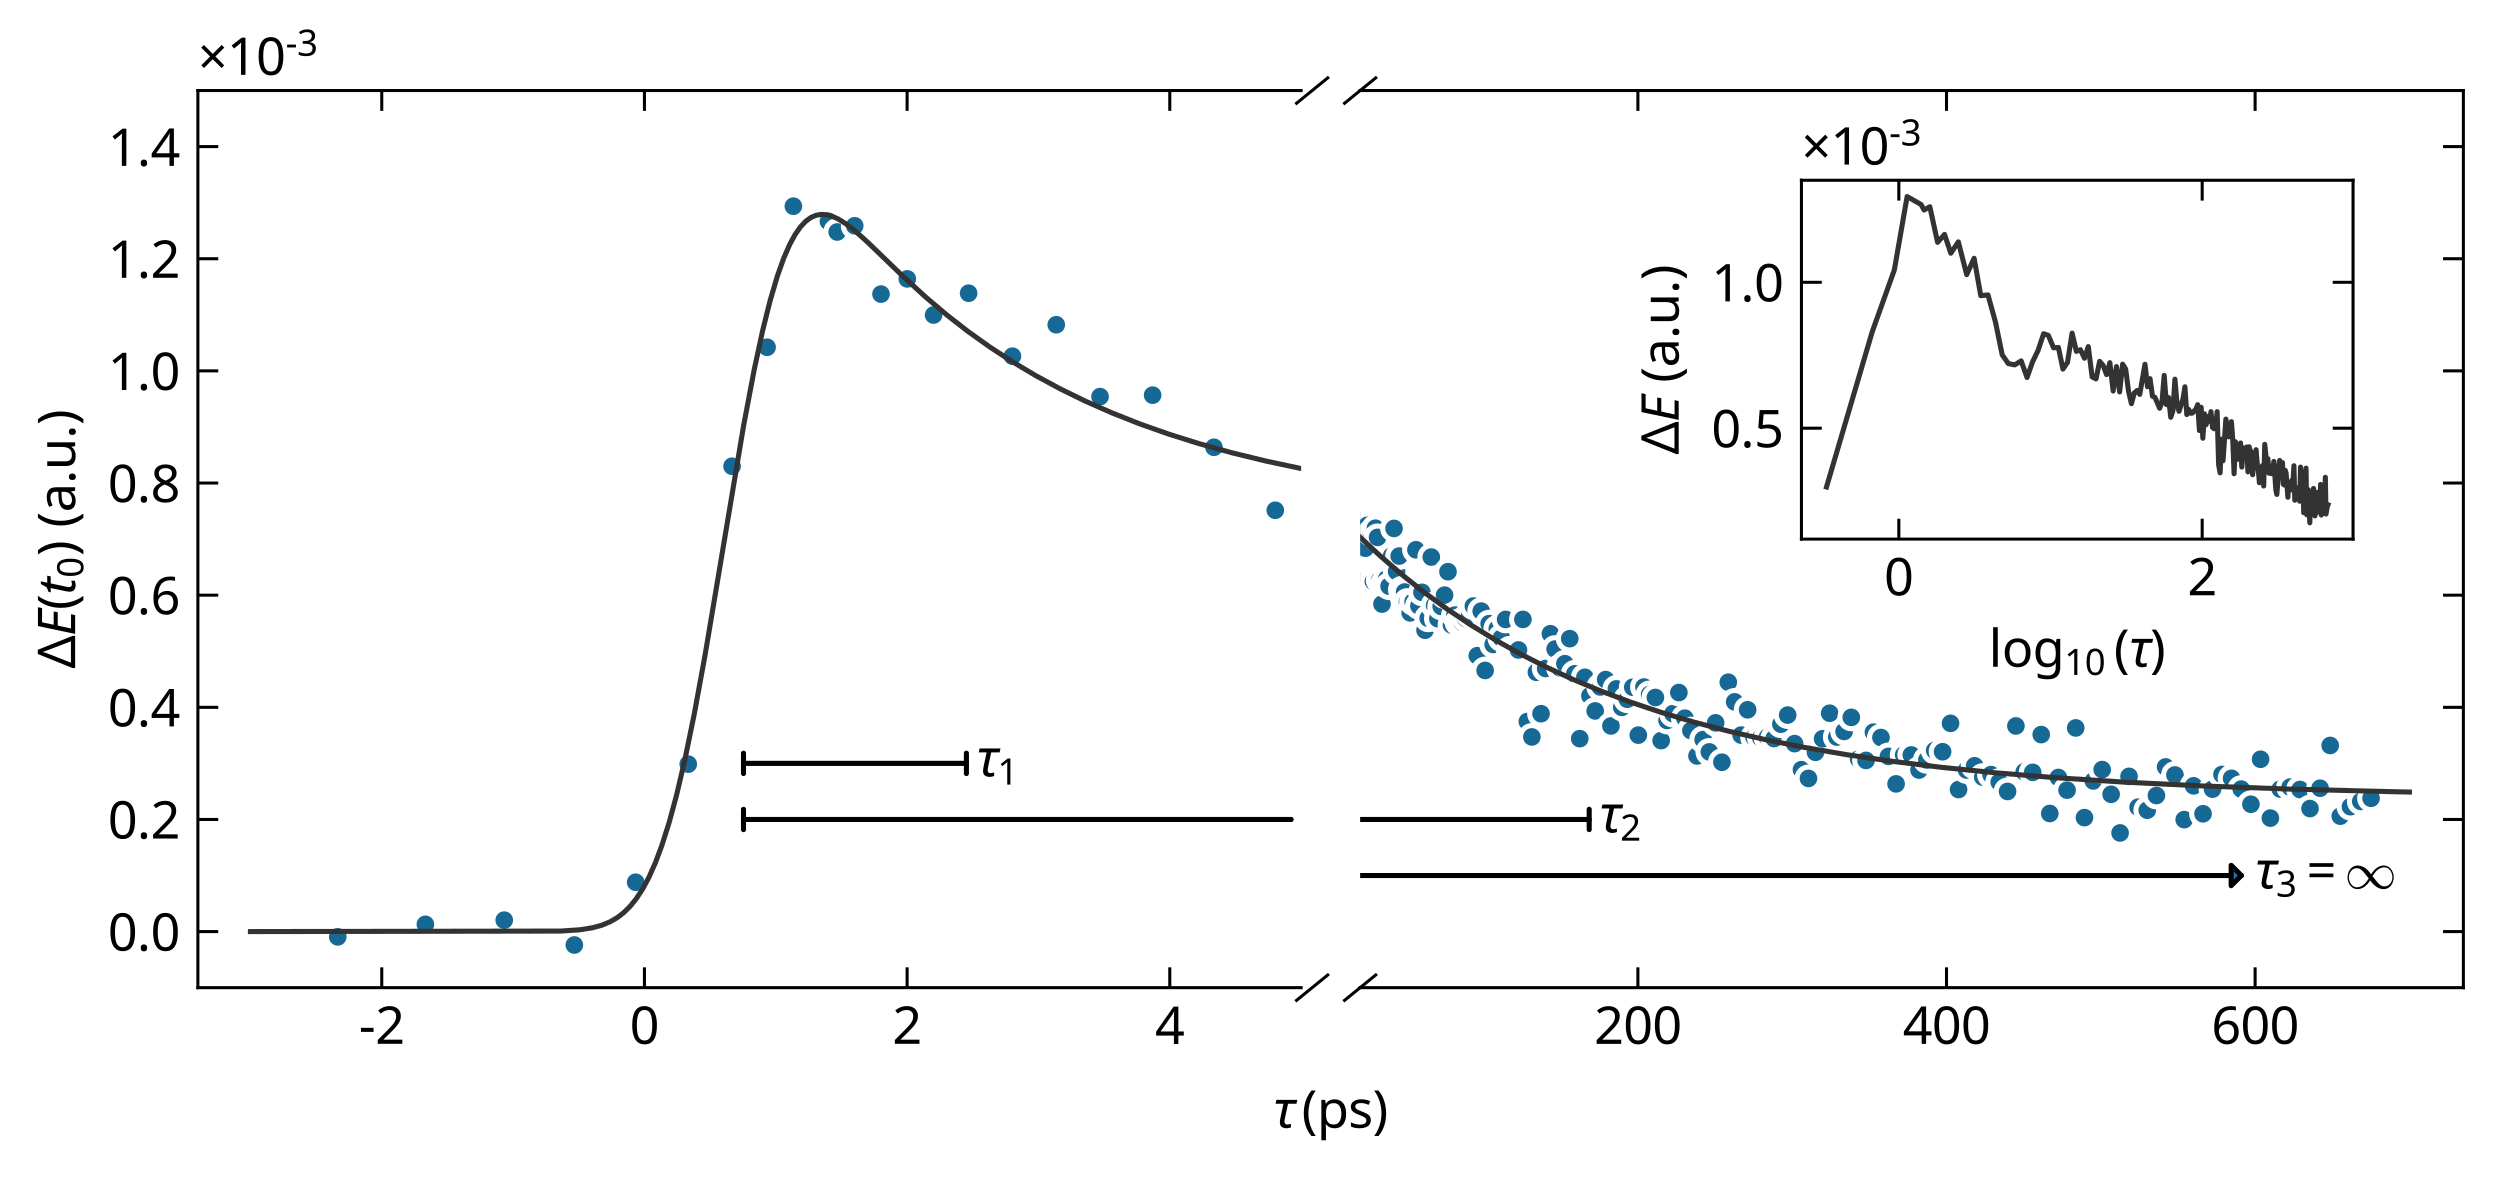 <?xml version="1.0" encoding="utf-8" standalone="no"?>
<!DOCTYPE svg PUBLIC "-//W3C//DTD SVG 1.1//EN"
  "http://www.w3.org/Graphics/SVG/1.1/DTD/svg11.dtd">
<svg xmlns:xlink="http://www.w3.org/1999/xlink" width="491.443pt" height="231.35pt" viewBox="0 0 491.443 231.35" xmlns="http://www.w3.org/2000/svg" version="1.1">
 <defs>
  <style type="text/css">*{stroke-linejoin: round; stroke-linecap: butt}</style>
 </defs>
 <g id="figure_1">
  <g id="patch_1">
   <path d="M 0 231.35 
L 491.443 231.35 
L 491.443 0 
L 0 0 
z
" style="fill: #ffffff"/>
  </g>
  <g id="axes_1">
   <g id="patch_2">
    <path d="M 38.9 194.15 
L 255.77 194.15 
L 255.77 17.8 
L 38.9 17.8 
z
" style="fill: #ffffff"/>
   </g>
   <g id="PathCollection_1">
    <defs>
     <path id="m34c763b69e" d="M 0 2.236 
C 0.593 2.236 1.162 2 1.581 1.581 
C 2 1.162 2.236 0.593 2.236 0 
C 2.236 -0.593 2 -1.162 1.581 -1.581 
C 1.162 -2 0.593 -2.236 0 -2.236 
C -0.593 -2.236 -1.162 -2 -1.581 -1.581 
C -2 -1.162 -2.236 -0.593 -2.236 0 
C -2.236 0.593 -2 1.162 -1.581 1.581 
C -1.162 2 -0.593 2.236 0 2.236 
z
" style="stroke: #ffffff"/>
    </defs>
    <g clip-path="url(#p31b7795e2b)">
     <use xlink:href="#m34c763b69e" x="66.397" y="184.163" style="fill: #166895; stroke: #ffffff"/>
     <use xlink:href="#m34c763b69e" x="83.621" y="181.701" style="fill: #166895; stroke: #ffffff"/>
     <use xlink:href="#m34c763b69e" x="99.123" y="180.882" style="fill: #166895; stroke: #ffffff"/>
     <use xlink:href="#m34c763b69e" x="112.902" y="185.766" style="fill: #166895; stroke: #ffffff"/>
     <use xlink:href="#m34c763b69e" x="124.958" y="173.428" style="fill: #166895; stroke: #ffffff"/>
     <use xlink:href="#m34c763b69e" x="135.293" y="150.211" style="fill: #166895; stroke: #ffffff"/>
     <use xlink:href="#m34c763b69e" x="143.905" y="91.654" style="fill: #166895; stroke: #ffffff"/>
     <use xlink:href="#m34c763b69e" x="150.794" y="68.262" style="fill: #166895; stroke: #ffffff"/>
     <use xlink:href="#m34c763b69e" x="155.961" y="40.534" style="fill: #166895; stroke: #ffffff"/>
     <use xlink:href="#m34c763b69e" x="162.851" y="43.526" style="fill: #166895; stroke: #ffffff"/>
     <use xlink:href="#m34c763b69e" x="164.573" y="45.602" style="fill: #166895; stroke: #ffffff"/>
     <use xlink:href="#m34c763b69e" x="168.018" y="44.384" style="fill: #166895; stroke: #ffffff"/>
     <use xlink:href="#m34c763b69e" x="173.185" y="57.812" style="fill: #166895; stroke: #ffffff"/>
     <use xlink:href="#m34c763b69e" x="178.352" y="54.825" style="fill: #166895; stroke: #ffffff"/>
     <use xlink:href="#m34c763b69e" x="183.519" y="61.929" style="fill: #166895; stroke: #ffffff"/>
     <use xlink:href="#m34c763b69e" x="190.409" y="57.641" style="fill: #166895; stroke: #ffffff"/>
     <use xlink:href="#m34c763b69e" x="199.021" y="70.014" style="fill: #166895; stroke: #ffffff"/>
     <use xlink:href="#m34c763b69e" x="207.633" y="63.839" style="fill: #166895; stroke: #ffffff"/>
     <use xlink:href="#m34c763b69e" x="216.245" y="77.963" style="fill: #166895; stroke: #ffffff"/>
     <use xlink:href="#m34c763b69e" x="226.579" y="77.678" style="fill: #166895; stroke: #ffffff"/>
     <use xlink:href="#m34c763b69e" x="238.636" y="87.923" style="fill: #166895; stroke: #ffffff"/>
     <use xlink:href="#m34c763b69e" x="250.692" y="100.309" style="fill: #166895; stroke: #ffffff"/>
    </g>
   </g>
   <g id="patch_3">
    <path d="M 146.154 150.062 
Q 168.064 150.062 189.973 150.062 
" clip-path="url(#p31b7795e2b)" style="fill: none; stroke: #000000; stroke-linecap: round"/>
    <path d="M 146.154 148.062 
L 146.154 148.062 
L 146.154 152.062 
L 146.154 152.062 
" clip-path="url(#p31b7795e2b)" style="fill: none; stroke: #000000; stroke-linecap: round"/>
    <path d="M 189.973 152.062 
L 189.973 152.062 
L 189.973 148.062 
L 189.973 148.062 
" clip-path="url(#p31b7795e2b)" style="fill: none; stroke: #000000; stroke-linecap: round"/>
   </g>
   <g id="patch_4">
    <path d="M 146.154 161.084 
Q 199.964 161.084 253.773 161.084 
" clip-path="url(#p31b7795e2b)" style="fill: none; stroke: #000000; stroke-linecap: round"/>
    <path d="M 146.154 159.084 
L 146.154 159.084 
L 146.154 163.084 
L 146.154 163.084 
" clip-path="url(#p31b7795e2b)" style="fill: none; stroke: #000000; stroke-linecap: round"/>
    <path d="M 253.773 161.084 
L 253.773 161.084 
L 253.773 161.084 
L 253.773 161.084 
" clip-path="url(#p31b7795e2b)" style="fill: none; stroke: #000000; stroke-linecap: round"/>
   </g>
   <g id="matplotlib.axis_1">
    <g id="xtick_1">
     <g id="line2d_1">
      <defs>
       <path id="m27f0518fe4" d="M 0 0 
L 0 -4 
" style="stroke: #000000; stroke-width: 0.6"/>
      </defs>
      <g>
       <use xlink:href="#m27f0518fe4" x="75.045" y="194.15" style="stroke: #000000; stroke-width: 0.6"/>
      </g>
     </g>
     <g id="line2d_2">
      <defs>
       <path id="m447cd26dad" d="M 0 0 
L 0 4 
" style="stroke: #000000; stroke-width: 0.6"/>
      </defs>
      <g>
       <use xlink:href="#m447cd26dad" x="75.045" y="17.8" style="stroke: #000000; stroke-width: 0.6"/>
      </g>
     </g>
     <g id="text_1">
      <!-- $\mathdefault{−2}$ -->
      <g transform="translate(70.545 205.25) scale(0.1 -0.1)">
       <defs>
        <path id="NotoSans-Regular-2212" d="M 256 1466 
L 256 1965 
L 1805 1965 
L 1805 1466 
L 256 1466 
z
" transform="scale(0.016)"/>
        <path id="NotoSans-Regular-32" d="M 3328 0 
L 307 0 
L 307 467 
L 1504 1677 
Q 1850 2022 2086 2291 
Q 2323 2560 2444 2819 
Q 2566 3078 2566 3386 
Q 2566 3763 2342 3958 
Q 2118 4154 1760 4154 
Q 1427 4154 1174 4038 
Q 922 3923 659 3718 
L 358 4096 
Q 538 4250 752 4371 
Q 966 4493 1219 4563 
Q 1472 4634 1760 4634 
Q 2189 4634 2496 4486 
Q 2803 4339 2972 4067 
Q 3142 3795 3142 3418 
Q 3142 3059 2995 2745 
Q 2848 2432 2585 2128 
Q 2323 1824 1971 1478 
L 1018 538 
L 1018 512 
L 3328 512 
L 3328 0 
z
" transform="scale(0.016)"/>
       </defs>
       <use xlink:href="#NotoSans-Regular-2212" transform="translate(0 0.594)"/>
       <use xlink:href="#NotoSans-Regular-32" transform="translate(32.2 0.594)"/>
      </g>
     </g>
    </g>
    <g id="xtick_2">
     <g id="line2d_3">
      <g>
       <use xlink:href="#m27f0518fe4" x="126.681" y="194.15" style="stroke: #000000; stroke-width: 0.6"/>
      </g>
     </g>
     <g id="line2d_4">
      <g>
       <use xlink:href="#m447cd26dad" x="126.681" y="17.8" style="stroke: #000000; stroke-width: 0.6"/>
      </g>
     </g>
     <g id="text_2">
      <!-- $\mathdefault{0}$ -->
      <g transform="translate(123.781 205.25) scale(0.1 -0.1)">
       <defs>
        <path id="NotoSans-Regular-30" d="M 3347 2291 
Q 3347 1734 3264 1299 
Q 3181 864 2998 560 
Q 2816 256 2525 96 
Q 2234 -64 1824 -64 
Q 1312 -64 976 217 
Q 640 499 477 1027 
Q 314 1555 314 2291 
Q 314 3034 464 3558 
Q 614 4083 947 4361 
Q 1280 4640 1824 4640 
Q 2336 4640 2675 4361 
Q 3014 4083 3180 3558 
Q 3347 3034 3347 2291 
z
M 877 2291 
Q 877 1664 969 1248 
Q 1062 832 1270 624 
Q 1478 416 1824 416 
Q 2170 416 2378 621 
Q 2586 826 2682 1245 
Q 2778 1664 2778 2291 
Q 2778 2918 2682 3331 
Q 2586 3744 2378 3952 
Q 2170 4160 1824 4160 
Q 1478 4160 1270 3952 
Q 1062 3744 969 3331 
Q 877 2918 877 2291 
z
" transform="scale(0.016)"/>
       </defs>
       <use xlink:href="#NotoSans-Regular-30" transform="translate(0 0.5)"/>
      </g>
     </g>
    </g>
    <g id="xtick_3">
     <g id="line2d_5">
      <g>
       <use xlink:href="#m27f0518fe4" x="178.317" y="194.15" style="stroke: #000000; stroke-width: 0.6"/>
      </g>
     </g>
     <g id="line2d_6">
      <g>
       <use xlink:href="#m447cd26dad" x="178.317" y="17.8" style="stroke: #000000; stroke-width: 0.6"/>
      </g>
     </g>
     <g id="text_3">
      <!-- $\mathdefault{2}$ -->
      <g transform="translate(175.417 205.25) scale(0.1 -0.1)">
       <use xlink:href="#NotoSans-Regular-32" transform="translate(0 0.594)"/>
      </g>
     </g>
    </g>
    <g id="xtick_4">
     <g id="line2d_7">
      <g>
       <use xlink:href="#m27f0518fe4" x="229.952" y="194.15" style="stroke: #000000; stroke-width: 0.6"/>
      </g>
     </g>
     <g id="line2d_8">
      <g>
       <use xlink:href="#m447cd26dad" x="229.952" y="17.8" style="stroke: #000000; stroke-width: 0.6"/>
      </g>
     </g>
     <g id="text_4">
      <!-- $\mathdefault{4}$ -->
      <g transform="translate(227.052 205.25) scale(0.1 -0.1)">
       <defs>
        <path id="NotoSans-Regular-34" d="M 3533 1037 
L 2867 1037 
L 2867 0 
L 2323 0 
L 2323 1037 
L 134 1037 
L 134 1517 
L 2285 4595 
L 2867 4595 
L 2867 1542 
L 3533 1542 
L 3533 1037 
z
M 2323 2982 
Q 2323 3149 2326 3286 
Q 2330 3424 2336 3545 
Q 2342 3667 2345 3779 
Q 2349 3891 2355 3994 
L 2330 3994 
Q 2278 3872 2201 3731 
Q 2125 3590 2054 3494 
L 685 1542 
L 2323 1542 
L 2323 2982 
z
" transform="scale(0.016)"/>
       </defs>
       <use xlink:href="#NotoSans-Regular-34" transform="translate(0 0.203)"/>
      </g>
     </g>
    </g>
   </g>
   <g id="matplotlib.axis_2">
    <g id="ytick_1">
     <g id="line2d_9">
      <defs>
       <path id="m2f05cf8a67" d="M 0 0 
L 4 0 
" style="stroke: #000000; stroke-width: 0.6"/>
      </defs>
      <g>
       <use xlink:href="#m2f05cf8a67" x="38.9" y="183.128" style="stroke: #000000; stroke-width: 0.6"/>
      </g>
     </g>
     <g id="text_5">
      <!-- $\mathdefault{0.0}$ -->
      <g transform="translate(21.2 186.928) scale(0.1 -0.1)">
       <defs>
        <path id="NotoSans-Regular-2e" d="M 461 346 
Q 461 582 576 678 
Q 691 774 851 774 
Q 1018 774 1136 678 
Q 1254 582 1254 346 
Q 1254 115 1136 12 
Q 1018 -90 851 -90 
Q 691 -90 576 12 
Q 461 115 461 346 
z
" transform="scale(0.016)"/>
       </defs>
       <use xlink:href="#NotoSans-Regular-30" transform="translate(0 0.5)"/>
       <use xlink:href="#NotoSans-Regular-2e" transform="translate(57.2 0.5)"/>
       <use xlink:href="#NotoSans-Regular-30" transform="translate(84 0.5)"/>
      </g>
     </g>
    </g>
    <g id="ytick_2">
     <g id="line2d_10">
      <g>
       <use xlink:href="#m2f05cf8a67" x="38.9" y="161.084" style="stroke: #000000; stroke-width: 0.6"/>
      </g>
     </g>
     <g id="text_6">
      <!-- $\mathdefault{0.2}$ -->
      <g transform="translate(21.2 164.884) scale(0.1 -0.1)">
       <use xlink:href="#NotoSans-Regular-30" transform="translate(0 0.5)"/>
       <use xlink:href="#NotoSans-Regular-2e" transform="translate(57.2 0.5)"/>
       <use xlink:href="#NotoSans-Regular-32" transform="translate(84 0.5)"/>
      </g>
     </g>
    </g>
    <g id="ytick_3">
     <g id="line2d_11">
      <g>
       <use xlink:href="#m2f05cf8a67" x="38.9" y="139.041" style="stroke: #000000; stroke-width: 0.6"/>
      </g>
     </g>
     <g id="text_7">
      <!-- $\mathdefault{0.4}$ -->
      <g transform="translate(21.2 142.841) scale(0.1 -0.1)">
       <use xlink:href="#NotoSans-Regular-30" transform="translate(0 0.5)"/>
       <use xlink:href="#NotoSans-Regular-2e" transform="translate(57.2 0.5)"/>
       <use xlink:href="#NotoSans-Regular-34" transform="translate(84 0.5)"/>
      </g>
     </g>
    </g>
    <g id="ytick_4">
     <g id="line2d_12">
      <g>
       <use xlink:href="#m2f05cf8a67" x="38.9" y="116.997" style="stroke: #000000; stroke-width: 0.6"/>
      </g>
     </g>
     <g id="text_8">
      <!-- $\mathdefault{0.6}$ -->
      <g transform="translate(21.2 120.797) scale(0.1 -0.1)">
       <defs>
        <path id="NotoSans-Regular-36" d="M 352 1952 
Q 352 2349 406 2733 
Q 461 3117 595 3459 
Q 730 3802 966 4067 
Q 1203 4333 1564 4483 
Q 1926 4634 2445 4634 
Q 2579 4634 2742 4621 
Q 2906 4608 3008 4576 
L 3008 4096 
Q 2893 4134 2749 4153 
Q 2605 4173 2458 4173 
Q 2016 4173 1721 4025 
Q 1427 3878 1257 3622 
Q 1088 3366 1011 3033 
Q 934 2701 915 2323 
L 954 2323 
Q 1050 2477 1197 2598 
Q 1344 2720 1552 2790 
Q 1760 2861 2035 2861 
Q 2432 2861 2729 2697 
Q 3027 2534 3193 2224 
Q 3360 1914 3360 1472 
Q 3360 998 3181 652 
Q 3002 307 2678 121 
Q 2355 -64 1907 -64 
Q 1581 -64 1299 57 
Q 1018 179 803 428 
Q 589 678 470 1059 
Q 352 1440 352 1952 
z
M 1901 410 
Q 2304 410 2553 669 
Q 2803 928 2803 1472 
Q 2803 1907 2582 2163 
Q 2362 2419 1920 2419 
Q 1619 2419 1395 2294 
Q 1171 2170 1046 1978 
Q 922 1786 922 1581 
Q 922 1370 982 1165 
Q 1043 960 1168 787 
Q 1293 614 1475 512 
Q 1658 410 1901 410 
z
" transform="scale(0.016)"/>
       </defs>
       <use xlink:href="#NotoSans-Regular-30" transform="translate(0 0.5)"/>
       <use xlink:href="#NotoSans-Regular-2e" transform="translate(57.2 0.5)"/>
       <use xlink:href="#NotoSans-Regular-36" transform="translate(84 0.5)"/>
      </g>
     </g>
    </g>
    <g id="ytick_5">
     <g id="line2d_13">
      <g>
       <use xlink:href="#m2f05cf8a67" x="38.9" y="94.953" style="stroke: #000000; stroke-width: 0.6"/>
      </g>
     </g>
     <g id="text_9">
      <!-- $\mathdefault{0.8}$ -->
      <g transform="translate(21.2 98.753) scale(0.1 -0.1)">
       <defs>
        <path id="NotoSans-Regular-38" d="M 1824 4634 
Q 2227 4634 2534 4509 
Q 2842 4384 3018 4141 
Q 3194 3898 3194 3539 
Q 3194 3264 3075 3059 
Q 2957 2854 2758 2697 
Q 2560 2541 2323 2419 
Q 2605 2285 2835 2115 
Q 3066 1946 3203 1722 
Q 3341 1498 3341 1184 
Q 3341 800 3155 521 
Q 2970 243 2634 89 
Q 2298 -64 1843 -64 
Q 1350 -64 1008 83 
Q 666 230 490 502 
Q 314 774 314 1165 
Q 314 1478 445 1708 
Q 576 1939 793 2105 
Q 1011 2272 1261 2387 
Q 1037 2515 854 2678 
Q 672 2842 566 3053 
Q 461 3264 461 3546 
Q 461 3898 640 4138 
Q 819 4378 1126 4506 
Q 1434 4634 1824 4634 
z
M 864 1158 
Q 864 826 1101 605 
Q 1338 384 1830 384 
Q 2298 384 2544 605 
Q 2790 826 2790 1178 
Q 2790 1402 2672 1571 
Q 2554 1741 2339 1875 
Q 2125 2010 1830 2118 
L 1728 2157 
Q 1446 2035 1254 1894 
Q 1062 1754 963 1574 
Q 864 1395 864 1158 
z
M 1818 4179 
Q 1466 4179 1238 4009 
Q 1011 3840 1011 3520 
Q 1011 3283 1123 3123 
Q 1235 2963 1427 2851 
Q 1619 2739 1850 2637 
Q 2074 2733 2250 2848 
Q 2426 2963 2531 3126 
Q 2637 3290 2637 3520 
Q 2637 3840 2413 4009 
Q 2189 4179 1818 4179 
z
" transform="scale(0.016)"/>
       </defs>
       <use xlink:href="#NotoSans-Regular-30" transform="translate(0 0.5)"/>
       <use xlink:href="#NotoSans-Regular-2e" transform="translate(57.2 0.5)"/>
       <use xlink:href="#NotoSans-Regular-38" transform="translate(84 0.5)"/>
      </g>
     </g>
    </g>
    <g id="ytick_6">
     <g id="line2d_14">
      <g>
       <use xlink:href="#m2f05cf8a67" x="38.9" y="72.909" style="stroke: #000000; stroke-width: 0.6"/>
      </g>
     </g>
     <g id="text_10">
      <!-- $\mathdefault{1.0}$ -->
      <g transform="translate(21.2 76.709) scale(0.1 -0.1)">
       <defs>
        <path id="NotoSans-Regular-31" d="M 2272 0 
L 1722 0 
L 1722 3194 
Q 1722 3379 1725 3507 
Q 1728 3635 1734 3747 
Q 1741 3859 1747 3981 
Q 1645 3878 1561 3808 
Q 1478 3738 1350 3629 
L 864 3232 
L 570 3610 
L 1805 4570 
L 2272 4570 
L 2272 0 
z
" transform="scale(0.016)"/>
       </defs>
       <use xlink:href="#NotoSans-Regular-31" transform="translate(0 0.5)"/>
       <use xlink:href="#NotoSans-Regular-2e" transform="translate(57.2 0.5)"/>
       <use xlink:href="#NotoSans-Regular-30" transform="translate(84 0.5)"/>
      </g>
     </g>
    </g>
    <g id="ytick_7">
     <g id="line2d_15">
      <g>
       <use xlink:href="#m2f05cf8a67" x="38.9" y="50.866" style="stroke: #000000; stroke-width: 0.6"/>
      </g>
     </g>
     <g id="text_11">
      <!-- $\mathdefault{1.2}$ -->
      <g transform="translate(21.2 54.666) scale(0.1 -0.1)">
       <use xlink:href="#NotoSans-Regular-31" transform="translate(0 0.594)"/>
       <use xlink:href="#NotoSans-Regular-2e" transform="translate(57.2 0.594)"/>
       <use xlink:href="#NotoSans-Regular-32" transform="translate(84 0.594)"/>
      </g>
     </g>
    </g>
    <g id="ytick_8">
     <g id="line2d_16">
      <g>
       <use xlink:href="#m2f05cf8a67" x="38.9" y="28.822" style="stroke: #000000; stroke-width: 0.6"/>
      </g>
     </g>
     <g id="text_12">
      <!-- $\mathdefault{1.4}$ -->
      <g transform="translate(21.2 32.622) scale(0.1 -0.1)">
       <use xlink:href="#NotoSans-Regular-31" transform="translate(0 0.203)"/>
       <use xlink:href="#NotoSans-Regular-2e" transform="translate(57.2 0.203)"/>
       <use xlink:href="#NotoSans-Regular-34" transform="translate(84 0.203)"/>
      </g>
     </g>
    </g>
    <g id="text_13">
     <!-- $\Delta E(t_0)$ (a.u.) -->
     <g transform="translate(14.8 131.425) rotate(-90) scale(0.1 -0.1)">
      <defs>
       <path id="NotoSans-Regular-394" d="M 64 0 
L 64 320 
L 1786 4589 
L 2304 4589 
L 4019 320 
L 4019 0 
L 64 0 
z
M 723 518 
L 3354 518 
L 2285 3309 
Q 2266 3360 2214 3494 
Q 2163 3629 2115 3773 
Q 2067 3917 2042 3994 
Q 2010 3866 1968 3734 
Q 1926 3603 1884 3494 
Q 1843 3386 1818 3309 
L 723 518 
z
" transform="scale(0.016)"/>
       <path id="NotoSans-Italic-45" d="M 262 0 
L 1229 4570 
L 3546 4570 
L 3437 4064 
L 1690 4064 
L 1389 2637 
L 3021 2637 
L 2925 2138 
L 1286 2138 
L 934 506 
L 2688 506 
L 2579 0 
L 262 0 
z
" transform="scale(0.016)"/>
       <path id="NotoSans-Regular-28" d="M 256 1754 
Q 256 2278 355 2777 
Q 454 3277 665 3731 
Q 877 4186 1197 4570 
L 1728 4570 
Q 1280 3968 1053 3245 
Q 826 2522 826 1760 
Q 826 1267 928 780 
Q 1030 294 1228 -157 
Q 1427 -608 1722 -1011 
L 1197 -1011 
Q 877 -634 665 -189 
Q 454 256 355 749 
Q 256 1242 256 1754 
z
" transform="scale(0.016)"/>
       <path id="NotoSans-Italic-74" d="M 1184 -64 
Q 838 -64 601 102 
Q 365 269 365 685 
Q 365 781 381 899 
Q 397 1018 422 1139 
L 813 3002 
L 282 3002 
L 333 3258 
L 909 3501 
L 1306 4211 
L 1638 4211 
L 1466 3430 
L 2330 3430 
L 2240 3002 
L 1382 3002 
L 986 1133 
Q 966 1050 947 944 
Q 928 838 928 749 
Q 928 602 1008 499 
Q 1088 397 1267 397 
Q 1382 397 1491 419 
Q 1600 442 1722 480 
L 1722 51 
Q 1645 13 1485 -25 
Q 1325 -64 1184 -64 
z
" transform="scale(0.016)"/>
       <path id="NotoSans-Regular-29" d="M 1664 1754 
Q 1664 1242 1565 749 
Q 1466 256 1258 -189 
Q 1050 -634 723 -1011 
L 198 -1011 
Q 493 -608 691 -157 
Q 890 294 992 780 
Q 1094 1267 1094 1760 
Q 1094 2266 992 2758 
Q 890 3251 691 3712 
Q 493 4173 192 4570 
L 723 4570 
Q 1050 4186 1258 3731 
Q 1466 3277 1565 2777 
Q 1664 2278 1664 1754 
z
" transform="scale(0.016)"/>
       <path id="NotoSans-Regular-20" transform="scale(0.016)"/>
       <path id="NotoSans-Regular-61" d="M 1843 3488 
Q 2470 3488 2771 3213 
Q 3072 2938 3072 2336 
L 3072 0 
L 2662 0 
L 2554 486 
L 2528 486 
Q 2381 301 2224 176 
Q 2067 51 1865 -6 
Q 1664 -64 1376 -64 
Q 1069 -64 822 45 
Q 576 154 435 381 
Q 294 608 294 954 
Q 294 1466 697 1744 
Q 1101 2022 1939 2048 
L 2522 2067 
L 2522 2272 
Q 2522 2701 2336 2867 
Q 2150 3034 1811 3034 
Q 1542 3034 1299 2954 
Q 1056 2874 845 2771 
L 672 3194 
Q 896 3315 1203 3401 
Q 1510 3488 1843 3488 
z
M 2010 1658 
Q 1370 1632 1123 1453 
Q 877 1274 877 947 
Q 877 659 1053 524 
Q 1229 390 1504 390 
Q 1939 390 2227 630 
Q 2515 870 2515 1370 
L 2515 1677 
L 2010 1658 
z
" transform="scale(0.016)"/>
       <path id="NotoSans-Regular-75" d="M 3411 3430 
L 3411 0 
L 2950 0 
L 2867 454 
L 2842 454 
Q 2733 275 2560 160 
Q 2387 45 2182 -9 
Q 1978 -64 1754 -64 
Q 1344 -64 1065 67 
Q 787 198 646 473 
Q 506 749 506 1184 
L 506 3430 
L 1075 3430 
L 1075 1222 
Q 1075 813 1260 608 
Q 1446 403 1837 403 
Q 2221 403 2441 547 
Q 2662 691 2755 969 
Q 2848 1248 2848 1645 
L 2848 3430 
L 3411 3430 
z
" transform="scale(0.016)"/>
      </defs>
      <use xlink:href="#NotoSans-Regular-394" transform="translate(0 0.297)"/>
      <use xlink:href="#NotoSans-Italic-45" transform="translate(63.9 0.297)"/>
      <use xlink:href="#NotoSans-Regular-28" transform="translate(115.3 0.297)"/>
      <use xlink:href="#NotoSans-Italic-74" transform="translate(145.3 0.297)"/>
      <use xlink:href="#NotoSans-Regular-30" transform="translate(178.5 -15.781) scale(0.7)"/>
      <use xlink:href="#NotoSans-Regular-29" transform="translate(221.22 0.297)"/>
      <use xlink:href="#NotoSans-Regular-20" transform="translate(251.22 0.297)"/>
      <use xlink:href="#NotoSans-Regular-28" transform="translate(277.22 0.297)"/>
      <use xlink:href="#NotoSans-Regular-61" transform="translate(307.22 0.297)"/>
      <use xlink:href="#NotoSans-Regular-2e" transform="translate(363.32 0.297)"/>
      <use xlink:href="#NotoSans-Regular-75" transform="translate(390.12 0.297)"/>
      <use xlink:href="#NotoSans-Regular-2e" transform="translate(451.92 0.297)"/>
      <use xlink:href="#NotoSans-Regular-29" transform="translate(478.72 0.297)"/>
     </g>
    </g>
    <g id="text_14">
     <!-- $\times\mathdefault{10^{−3}}\mathdefault{}$ -->
     <g transform="translate(38.9 14.8) scale(0.1 -0.1)">
      <defs>
       <path id="NotoSans-Regular-d7" d="M 2918 3674 
L 3238 3347 
L 2150 2259 
L 3232 1171 
L 2912 845 
L 1818 1926 
L 749 845 
L 416 1171 
L 1498 2259 
L 410 3341 
L 742 3674 
L 1824 2579 
L 2918 3674 
z
" transform="scale(0.016)"/>
       <path id="NotoSans-Regular-33" d="M 3155 3501 
Q 3155 3194 3040 2970 
Q 2925 2746 2710 2605 
Q 2496 2464 2208 2406 
L 2208 2381 
Q 2758 2317 3027 2035 
Q 3296 1754 3296 1299 
Q 3296 902 3110 592 
Q 2925 282 2537 109 
Q 2150 -64 1542 -64 
Q 1184 -64 877 -9 
Q 570 45 288 186 
L 288 710 
Q 576 570 909 490 
Q 1242 410 1549 410 
Q 2163 410 2435 650 
Q 2707 890 2707 1312 
Q 2707 1600 2556 1776 
Q 2406 1952 2118 2035 
Q 1830 2118 1427 2118 
L 986 2118 
L 986 2598 
L 1434 2598 
Q 1811 2598 2064 2707 
Q 2317 2816 2448 3011 
Q 2579 3206 2579 3462 
Q 2579 3795 2355 3977 
Q 2131 4160 1747 4160 
Q 1504 4160 1305 4112 
Q 1107 4064 937 3977 
Q 768 3891 595 3776 
L 314 4160 
Q 557 4352 918 4493 
Q 1280 4634 1741 4634 
Q 2458 4634 2806 4314 
Q 3155 3994 3155 3501 
z
" transform="scale(0.016)"/>
      </defs>
      <use xlink:href="#NotoSans-Regular-d7" transform="translate(0 0.8)"/>
      <use xlink:href="#NotoSans-Regular-31" transform="translate(57.2 0.8)"/>
      <use xlink:href="#NotoSans-Regular-30" transform="translate(114.4 0.8)"/>
      <use xlink:href="#NotoSans-Regular-2212" transform="translate(172.538 38.316) scale(0.7)"/>
      <use xlink:href="#NotoSans-Regular-33" transform="translate(195.078 38.316) scale(0.7)"/>
     </g>
    </g>
   </g>
   <g id="line2d_17">
    <path d="M 49.227 183.128 
L 110.218 183.025 
L 113.94 182.777 
L 116.421 182.389 
L 118.282 181.883 
L 119.936 181.199 
L 121.383 180.354 
L 122.623 179.394 
L 123.864 178.17 
L 125.104 176.631 
L 126.345 174.726 
L 127.585 172.402 
L 128.826 169.61 
L 130.066 166.308 
L 131.514 161.765 
L 132.961 156.448 
L 134.615 149.421 
L 136.476 140.371 
L 138.543 129.099 
L 141.438 111.899 
L 146.193 83.582 
L 148.26 72.674 
L 149.914 65.007 
L 151.362 59.196 
L 152.809 54.281 
L 154.049 50.79 
L 155.29 47.953 
L 156.324 46.068 
L 157.357 44.592 
L 158.391 43.495 
L 159.425 42.745 
L 160.459 42.307 
L 161.492 42.144 
L 162.526 42.221 
L 163.56 42.503 
L 164.8 43.066 
L 166.248 43.97 
L 168.108 45.413 
L 170.589 47.64 
L 177.412 54.228 
L 181.961 58.396 
L 186.096 61.894 
L 190.231 65.114 
L 194.572 68.213 
L 199.121 71.178 
L 203.669 73.878 
L 208.424 76.445 
L 213.386 78.871 
L 218.555 81.151 
L 223.931 83.281 
L 229.72 85.33 
L 235.715 87.215 
L 242.125 88.995 
L 248.947 90.655 
L 255.77 92.106 
L 255.77 92.106 
" clip-path="url(#p31b7795e2b)" style="fill: none; stroke: #333333; stroke-linecap: square"/>
   </g>
   <g id="line2d_18">
    <path d="M 254.872 196.644 
L 261.006 191.656 
" style="fill: none; stroke: #000000; stroke-width: 0.6; stroke-linecap: square"/>
   </g>
   <g id="line2d_19">
    <path d="M 254.872 20.294 
L 261.006 15.306 
" style="fill: none; stroke: #000000; stroke-width: 0.6; stroke-linecap: square"/>
   </g>
   <g id="patch_5">
    <path d="M 38.9 194.15 
L 38.9 17.8 
" style="fill: none; stroke: #000000; stroke-width: 0.6; stroke-linejoin: miter; stroke-linecap: square"/>
   </g>
   <g id="patch_6">
    <path d="M 38.9 194.15 
L 255.77 194.15 
" style="fill: none; stroke: #000000; stroke-width: 0.6; stroke-linejoin: miter; stroke-linecap: square"/>
   </g>
   <g id="patch_7">
    <path d="M 38.9 17.8 
L 255.77 17.8 
" style="fill: none; stroke: #000000; stroke-width: 0.6; stroke-linejoin: miter; stroke-linecap: square"/>
   </g>
   <g id="text_15">
    <!-- $\tau_1$ -->
    <g transform="translate(191.973 152.662) scale(0.1 -0.1)">
     <defs>
      <path id="NotoSans-Italic-3c4" d="M 1613 -64 
Q 1267 -64 1030 102 
Q 794 269 794 685 
Q 794 794 819 954 
Q 845 1114 877 1267 
L 1235 2950 
L 269 2950 
L 371 3430 
L 2938 3430 
L 2835 2950 
L 1798 2950 
L 1434 1254 
Q 1402 1107 1382 979 
Q 1363 851 1363 749 
Q 1363 602 1443 499 
Q 1523 397 1702 397 
Q 1811 397 1920 419 
Q 2029 442 2157 480 
L 2157 51 
Q 2080 13 1917 -25 
Q 1754 -64 1613 -64 
z
" transform="scale(0.016)"/>
     </defs>
     <use xlink:href="#NotoSans-Italic-3c4" transform="translate(0 0.406)"/>
     <use xlink:href="#NotoSans-Regular-31" transform="translate(41 -15.672) scale(0.7)"/>
    </g>
   </g>
  </g>
  <g id="axes_2">
   <g id="patch_8">
    <path d="M 267.373 194.15 
L 484.243 194.15 
L 484.243 17.8 
L 267.373 17.8 
z
" style="fill: #ffffff"/>
   </g>
   <g id="PathCollection_2">
    <g clip-path="url(#p743cb84825)">
     <use xlink:href="#m34c763b69e" x="267.701" y="102.775" style="fill: #166895; stroke: #ffffff"/>
     <use xlink:href="#m34c763b69e" x="268.045" y="104.268" style="fill: #166895; stroke: #ffffff"/>
     <use xlink:href="#m34c763b69e" x="268.409" y="107.763" style="fill: #166895; stroke: #ffffff"/>
     <use xlink:href="#m34c763b69e" x="268.774" y="103.265" style="fill: #166895; stroke: #ffffff"/>
     <use xlink:href="#m34c763b69e" x="269.158" y="113.973" style="fill: #166895; stroke: #ffffff"/>
     <use xlink:href="#m34c763b69e" x="269.563" y="104.745" style="fill: #166895; stroke: #ffffff"/>
     <use xlink:href="#m34c763b69e" x="269.968" y="114.302" style="fill: #166895; stroke: #ffffff"/>
     <use xlink:href="#m34c763b69e" x="270.372" y="103.839" style="fill: #166895; stroke: #ffffff"/>
     <use xlink:href="#m34c763b69e" x="270.797" y="105.639" style="fill: #166895; stroke: #ffffff"/>
     <use xlink:href="#m34c763b69e" x="271.222" y="114.065" style="fill: #166895; stroke: #ffffff"/>
     <use xlink:href="#m34c763b69e" x="271.667" y="118.747" style="fill: #166895; stroke: #ffffff"/>
     <use xlink:href="#m34c763b69e" x="272.133" y="114.692" style="fill: #166895; stroke: #ffffff"/>
     <use xlink:href="#m34c763b69e" x="272.598" y="113.789" style="fill: #166895; stroke: #ffffff"/>
     <use xlink:href="#m34c763b69e" x="273.064" y="115.23" style="fill: #166895; stroke: #ffffff"/>
     <use xlink:href="#m34c763b69e" x="273.549" y="109.3" style="fill: #166895; stroke: #ffffff"/>
     <use xlink:href="#m34c763b69e" x="274.035" y="103.878" style="fill: #166895; stroke: #ffffff"/>
     <use xlink:href="#m34c763b69e" x="274.541" y="112.34" style="fill: #166895; stroke: #ffffff"/>
     <use xlink:href="#m34c763b69e" x="275.047" y="109.309" style="fill: #166895; stroke: #ffffff"/>
     <use xlink:href="#m34c763b69e" x="275.573" y="115.94" style="fill: #166895; stroke: #ffffff"/>
     <use xlink:href="#m34c763b69e" x="276.119" y="116.378" style="fill: #166895; stroke: #ffffff"/>
     <use xlink:href="#m34c763b69e" x="276.666" y="118.344" style="fill: #166895; stroke: #ffffff"/>
     <use xlink:href="#m34c763b69e" x="277.212" y="120.473" style="fill: #166895; stroke: #ffffff"/>
     <use xlink:href="#m34c763b69e" x="277.779" y="118.301" style="fill: #166895; stroke: #ffffff"/>
     <use xlink:href="#m34c763b69e" x="278.345" y="108.07" style="fill: #166895; stroke: #ffffff"/>
     <use xlink:href="#m34c763b69e" x="278.932" y="119.102" style="fill: #166895; stroke: #ffffff"/>
     <use xlink:href="#m34c763b69e" x="279.519" y="116.435" style="fill: #166895; stroke: #ffffff"/>
     <use xlink:href="#m34c763b69e" x="280.126" y="123.885" style="fill: #166895; stroke: #ffffff"/>
     <use xlink:href="#m34c763b69e" x="280.753" y="121.542" style="fill: #166895; stroke: #ffffff"/>
     <use xlink:href="#m34c763b69e" x="281.36" y="109.506" style="fill: #166895; stroke: #ffffff"/>
     <use xlink:href="#m34c763b69e" x="282.008" y="118.997" style="fill: #166895; stroke: #ffffff"/>
     <use xlink:href="#m34c763b69e" x="282.656" y="121.625" style="fill: #166895; stroke: #ffffff"/>
     <use xlink:href="#m34c763b69e" x="283.303" y="119.203" style="fill: #166895; stroke: #ffffff"/>
     <use xlink:href="#m34c763b69e" x="283.971" y="116.995" style="fill: #166895; stroke: #ffffff"/>
     <use xlink:href="#m34c763b69e" x="284.639" y="112.384" style="fill: #166895; stroke: #ffffff"/>
     <use xlink:href="#m34c763b69e" x="285.327" y="122.847" style="fill: #166895; stroke: #ffffff"/>
     <use xlink:href="#m34c763b69e" x="286.015" y="120.911" style="fill: #166895; stroke: #ffffff"/>
     <use xlink:href="#m34c763b69e" x="286.723" y="122.365" style="fill: #166895; stroke: #ffffff"/>
     <use xlink:href="#m34c763b69e" x="287.431" y="122.299" style="fill: #166895; stroke: #ffffff"/>
     <use xlink:href="#m34c763b69e" x="288.16" y="121.559" style="fill: #166895; stroke: #ffffff"/>
     <use xlink:href="#m34c763b69e" x="288.908" y="120.758" style="fill: #166895; stroke: #ffffff"/>
     <use xlink:href="#m34c763b69e" x="289.637" y="119.133" style="fill: #166895; stroke: #ffffff"/>
     <use xlink:href="#m34c763b69e" x="290.406" y="128.891" style="fill: #166895; stroke: #ffffff"/>
     <use xlink:href="#m34c763b69e" x="291.175" y="120.131" style="fill: #166895; stroke: #ffffff"/>
     <use xlink:href="#m34c763b69e" x="291.944" y="131.794" style="fill: #166895; stroke: #ffffff"/>
     <use xlink:href="#m34c763b69e" x="292.733" y="122.597" style="fill: #166895; stroke: #ffffff"/>
     <use xlink:href="#m34c763b69e" x="293.522" y="126.683" style="fill: #166895; stroke: #ffffff"/>
     <use xlink:href="#m34c763b69e" x="294.332" y="123.609" style="fill: #166895; stroke: #ffffff"/>
     <use xlink:href="#m34c763b69e" x="295.141" y="125.422" style="fill: #166895; stroke: #ffffff"/>
     <use xlink:href="#m34c763b69e" x="295.971" y="121.765" style="fill: #166895; stroke: #ffffff"/>
     <use xlink:href="#m34c763b69e" x="296.8" y="127.726" style="fill: #166895; stroke: #ffffff"/>
     <use xlink:href="#m34c763b69e" x="297.65" y="128.207" style="fill: #166895; stroke: #ffffff"/>
     <use xlink:href="#m34c763b69e" x="298.5" y="127.769" style="fill: #166895; stroke: #ffffff"/>
     <use xlink:href="#m34c763b69e" x="299.37" y="121.761" style="fill: #166895; stroke: #ffffff"/>
     <use xlink:href="#m34c763b69e" x="300.241" y="141.833" style="fill: #166895; stroke: #ffffff"/>
     <use xlink:href="#m34c763b69e" x="301.131" y="144.864" style="fill: #166895; stroke: #ffffff"/>
     <use xlink:href="#m34c763b69e" x="302.021" y="132.154" style="fill: #166895; stroke: #ffffff"/>
     <use xlink:href="#m34c763b69e" x="302.932" y="140.3" style="fill: #166895; stroke: #ffffff"/>
     <use xlink:href="#m34c763b69e" x="303.843" y="131.405" style="fill: #166895; stroke: #ffffff"/>
     <use xlink:href="#m34c763b69e" x="304.773" y="124.581" style="fill: #166895; stroke: #ffffff"/>
     <use xlink:href="#m34c763b69e" x="305.704" y="127.59" style="fill: #166895; stroke: #ffffff"/>
     <use xlink:href="#m34c763b69e" x="306.655" y="131.273" style="fill: #166895; stroke: #ffffff"/>
     <use xlink:href="#m34c763b69e" x="307.627" y="130.472" style="fill: #166895; stroke: #ffffff"/>
     <use xlink:href="#m34c763b69e" x="308.578" y="125.545" style="fill: #166895; stroke: #ffffff"/>
     <use xlink:href="#m34c763b69e" x="309.569" y="132.456" style="fill: #166895; stroke: #ffffff"/>
     <use xlink:href="#m34c763b69e" x="310.541" y="145.201" style="fill: #166895; stroke: #ffffff"/>
     <use xlink:href="#m34c763b69e" x="311.552" y="133.139" style="fill: #166895; stroke: #ffffff"/>
     <use xlink:href="#m34c763b69e" x="312.544" y="136.779" style="fill: #166895; stroke: #ffffff"/>
     <use xlink:href="#m34c763b69e" x="313.576" y="139.752" style="fill: #166895; stroke: #ffffff"/>
     <use xlink:href="#m34c763b69e" x="314.588" y="135.044" style="fill: #166895; stroke: #ffffff"/>
     <use xlink:href="#m34c763b69e" x="315.64" y="133.595" style="fill: #166895; stroke: #ffffff"/>
     <use xlink:href="#m34c763b69e" x="316.672" y="142.7" style="fill: #166895; stroke: #ffffff"/>
     <use xlink:href="#m34c763b69e" x="317.745" y="135.421" style="fill: #166895; stroke: #ffffff"/>
     <use xlink:href="#m34c763b69e" x="318.797" y="139.047" style="fill: #166895; stroke: #ffffff"/>
     <use xlink:href="#m34c763b69e" x="319.89" y="137.453" style="fill: #166895; stroke: #ffffff"/>
     <use xlink:href="#m34c763b69e" x="320.962" y="135.097" style="fill: #166895; stroke: #ffffff"/>
     <use xlink:href="#m34c763b69e" x="322.055" y="144.509" style="fill: #166895; stroke: #ffffff"/>
     <use xlink:href="#m34c763b69e" x="323.168" y="135.049" style="fill: #166895; stroke: #ffffff"/>
     <use xlink:href="#m34c763b69e" x="324.281" y="136.503" style="fill: #166895; stroke: #ffffff"/>
     <use xlink:href="#m34c763b69e" x="325.414" y="137.111" style="fill: #166895; stroke: #ffffff"/>
     <use xlink:href="#m34c763b69e" x="326.547" y="145.582" style="fill: #166895; stroke: #ffffff"/>
     <use xlink:href="#m34c763b69e" x="327.701" y="141.623" style="fill: #166895; stroke: #ffffff"/>
     <use xlink:href="#m34c763b69e" x="328.854" y="140.282" style="fill: #166895; stroke: #ffffff"/>
     <use xlink:href="#m34c763b69e" x="330.028" y="136.139" style="fill: #166895; stroke: #ffffff"/>
     <use xlink:href="#m34c763b69e" x="331.202" y="141.176" style="fill: #166895; stroke: #ffffff"/>
     <use xlink:href="#m34c763b69e" x="332.396" y="143.615" style="fill: #166895; stroke: #ffffff"/>
     <use xlink:href="#m34c763b69e" x="333.589" y="148.6" style="fill: #166895; stroke: #ffffff"/>
     <use xlink:href="#m34c763b69e" x="334.804" y="145.389" style="fill: #166895; stroke: #ffffff"/>
     <use xlink:href="#m34c763b69e" x="336.018" y="147.807" style="fill: #166895; stroke: #ffffff"/>
     <use xlink:href="#m34c763b69e" x="337.252" y="142.096" style="fill: #166895; stroke: #ffffff"/>
     <use xlink:href="#m34c763b69e" x="338.487" y="149.839" style="fill: #166895; stroke: #ffffff"/>
     <use xlink:href="#m34c763b69e" x="339.741" y="134.111" style="fill: #166895; stroke: #ffffff"/>
     <use xlink:href="#m34c763b69e" x="340.996" y="137.97" style="fill: #166895; stroke: #ffffff"/>
     <use xlink:href="#m34c763b69e" x="342.271" y="144.504" style="fill: #166895; stroke: #ffffff"/>
     <use xlink:href="#m34c763b69e" x="343.546" y="139.529" style="fill: #166895; stroke: #ffffff"/>
     <use xlink:href="#m34c763b69e" x="344.82" y="144.964" style="fill: #166895; stroke: #ffffff"/>
     <use xlink:href="#m34c763b69e" x="346.136" y="145.034" style="fill: #166895; stroke: #ffffff"/>
     <use xlink:href="#m34c763b69e" x="347.431" y="144.938" style="fill: #166895; stroke: #ffffff"/>
     <use xlink:href="#m34c763b69e" x="348.746" y="145.179" style="fill: #166895; stroke: #ffffff"/>
     <use xlink:href="#m34c763b69e" x="350.082" y="142.354" style="fill: #166895; stroke: #ffffff"/>
     <use xlink:href="#m34c763b69e" x="351.417" y="140.567" style="fill: #166895; stroke: #ffffff"/>
     <use xlink:href="#m34c763b69e" x="352.773" y="146.182" style="fill: #166895; stroke: #ffffff"/>
     <use xlink:href="#m34c763b69e" x="354.129" y="151.297" style="fill: #166895; stroke: #ffffff"/>
     <use xlink:href="#m34c763b69e" x="355.505" y="153.019" style="fill: #166895; stroke: #ffffff"/>
     <use xlink:href="#m34c763b69e" x="356.881" y="147.881" style="fill: #166895; stroke: #ffffff"/>
     <use xlink:href="#m34c763b69e" x="358.277" y="145.223" style="fill: #166895; stroke: #ffffff"/>
     <use xlink:href="#m34c763b69e" x="359.674" y="140.204" style="fill: #166895; stroke: #ffffff"/>
     <use xlink:href="#m34c763b69e" x="361.07" y="144.885" style="fill: #166895; stroke: #ffffff"/>
     <use xlink:href="#m34c763b69e" x="362.507" y="143.786" style="fill: #166895; stroke: #ffffff"/>
     <use xlink:href="#m34c763b69e" x="363.923" y="141.018" style="fill: #166895; stroke: #ffffff"/>
     <use xlink:href="#m34c763b69e" x="365.36" y="149.2" style="fill: #166895; stroke: #ffffff"/>
     <use xlink:href="#m34c763b69e" x="366.817" y="149.48" style="fill: #166895; stroke: #ffffff"/>
     <use xlink:href="#m34c763b69e" x="368.274" y="143.922" style="fill: #166895; stroke: #ffffff"/>
     <use xlink:href="#m34c763b69e" x="369.751" y="144.982" style="fill: #166895; stroke: #ffffff"/>
     <use xlink:href="#m34c763b69e" x="371.228" y="148.691" style="fill: #166895; stroke: #ffffff"/>
     <use xlink:href="#m34c763b69e" x="372.726" y="154.092" style="fill: #166895; stroke: #ffffff"/>
     <use xlink:href="#m34c763b69e" x="374.223" y="148.416" style="fill: #166895; stroke: #ffffff"/>
     <use xlink:href="#m34c763b69e" x="375.721" y="148.407" style="fill: #166895; stroke: #ffffff"/>
     <use xlink:href="#m34c763b69e" x="377.238" y="151.372" style="fill: #166895; stroke: #ffffff"/>
     <use xlink:href="#m34c763b69e" x="378.776" y="149.388" style="fill: #166895; stroke: #ffffff"/>
     <use xlink:href="#m34c763b69e" x="380.314" y="147.526" style="fill: #166895; stroke: #ffffff"/>
     <use xlink:href="#m34c763b69e" x="381.872" y="147.776" style="fill: #166895; stroke: #ffffff"/>
     <use xlink:href="#m34c763b69e" x="383.431" y="142.192" style="fill: #166895; stroke: #ffffff"/>
     <use xlink:href="#m34c763b69e" x="385.009" y="155.204" style="fill: #166895; stroke: #ffffff"/>
     <use xlink:href="#m34c763b69e" x="386.587" y="151.367" style="fill: #166895; stroke: #ffffff"/>
     <use xlink:href="#m34c763b69e" x="388.166" y="150.54" style="fill: #166895; stroke: #ffffff"/>
     <use xlink:href="#m34c763b69e" x="389.764" y="152.76" style="fill: #166895; stroke: #ffffff"/>
     <use xlink:href="#m34c763b69e" x="391.383" y="152.27" style="fill: #166895; stroke: #ffffff"/>
     <use xlink:href="#m34c763b69e" x="393.002" y="153.741" style="fill: #166895; stroke: #ffffff"/>
     <use xlink:href="#m34c763b69e" x="394.641" y="155.581" style="fill: #166895; stroke: #ffffff"/>
     <use xlink:href="#m34c763b69e" x="396.28" y="142.704" style="fill: #166895; stroke: #ffffff"/>
     <use xlink:href="#m34c763b69e" x="397.92" y="151.722" style="fill: #166895; stroke: #ffffff"/>
     <use xlink:href="#m34c763b69e" x="399.579" y="151.827" style="fill: #166895; stroke: #ffffff"/>
     <use xlink:href="#m34c763b69e" x="401.259" y="144.404" style="fill: #166895; stroke: #ffffff"/>
     <use xlink:href="#m34c763b69e" x="402.938" y="159.917" style="fill: #166895; stroke: #ffffff"/>
     <use xlink:href="#m34c763b69e" x="404.638" y="152.835" style="fill: #166895; stroke: #ffffff"/>
     <use xlink:href="#m34c763b69e" x="406.338" y="155.327" style="fill: #166895; stroke: #ffffff"/>
     <use xlink:href="#m34c763b69e" x="408.038" y="143.094" style="fill: #166895; stroke: #ffffff"/>
     <use xlink:href="#m34c763b69e" x="409.758" y="160.723" style="fill: #166895; stroke: #ffffff"/>
     <use xlink:href="#m34c763b69e" x="411.498" y="153.518" style="fill: #166895; stroke: #ffffff"/>
     <use xlink:href="#m34c763b69e" x="413.238" y="151.284" style="fill: #166895; stroke: #ffffff"/>
     <use xlink:href="#m34c763b69e" x="414.999" y="156.141" style="fill: #166895; stroke: #ffffff"/>
     <use xlink:href="#m34c763b69e" x="416.759" y="163.736" style="fill: #166895; stroke: #ffffff"/>
     <use xlink:href="#m34c763b69e" x="418.52" y="152.616" style="fill: #166895; stroke: #ffffff"/>
     <use xlink:href="#m34c763b69e" x="420.301" y="158.673" style="fill: #166895; stroke: #ffffff"/>
     <use xlink:href="#m34c763b69e" x="422.102" y="159.268" style="fill: #166895; stroke: #ffffff"/>
     <use xlink:href="#m34c763b69e" x="423.903" y="156.382" style="fill: #166895; stroke: #ffffff"/>
     <use xlink:href="#m34c763b69e" x="425.704" y="150.763" style="fill: #166895; stroke: #ffffff"/>
     <use xlink:href="#m34c763b69e" x="427.545" y="152.344" style="fill: #166895; stroke: #ffffff"/>
     <use xlink:href="#m34c763b69e" x="429.366" y="161.121" style="fill: #166895; stroke: #ffffff"/>
     <use xlink:href="#m34c763b69e" x="431.208" y="154.477" style="fill: #166895; stroke: #ffffff"/>
     <use xlink:href="#m34c763b69e" x="433.069" y="159.969" style="fill: #166895; stroke: #ffffff"/>
     <use xlink:href="#m34c763b69e" x="434.931" y="155.125" style="fill: #166895; stroke: #ffffff"/>
     <use xlink:href="#m34c763b69e" x="436.793" y="152.243" style="fill: #166895; stroke: #ffffff"/>
     <use xlink:href="#m34c763b69e" x="438.675" y="153.001" style="fill: #166895; stroke: #ffffff"/>
     <use xlink:href="#m34c763b69e" x="440.577" y="155.112" style="fill: #166895; stroke: #ffffff"/>
     <use xlink:href="#m34c763b69e" x="442.479" y="158.099" style="fill: #166895; stroke: #ffffff"/>
     <use xlink:href="#m34c763b69e" x="444.381" y="149.256" style="fill: #166895; stroke: #ffffff"/>
     <use xlink:href="#m34c763b69e" x="446.304" y="160.819" style="fill: #166895; stroke: #ffffff"/>
     <use xlink:href="#m34c763b69e" x="448.246" y="155.121" style="fill: #166895; stroke: #ffffff"/>
     <use xlink:href="#m34c763b69e" x="450.189" y="154.727" style="fill: #166895; stroke: #ffffff"/>
     <use xlink:href="#m34c763b69e" x="452.132" y="155.2" style="fill: #166895; stroke: #ffffff"/>
     <use xlink:href="#m34c763b69e" x="454.095" y="158.944" style="fill: #166895; stroke: #ffffff"/>
     <use xlink:href="#m34c763b69e" x="456.078" y="154.946" style="fill: #166895; stroke: #ffffff"/>
     <use xlink:href="#m34c763b69e" x="458.061" y="146.541" style="fill: #166895; stroke: #ffffff"/>
     <use xlink:href="#m34c763b69e" x="460.044" y="160.438" style="fill: #166895; stroke: #ffffff"/>
     <use xlink:href="#m34c763b69e" x="462.047" y="158.572" style="fill: #166895; stroke: #ffffff"/>
     <use xlink:href="#m34c763b69e" x="464.071" y="157.534" style="fill: #166895; stroke: #ffffff"/>
     <use xlink:href="#m34c763b69e" x="466.095" y="156.917" style="fill: #166895; stroke: #ffffff"/>
    </g>
   </g>
   <g id="patch_9">
    <path d="M 263.51 161.084 
Q 287.954 161.084 312.399 161.084 
" clip-path="url(#p743cb84825)" style="fill: none; stroke: #000000; stroke-linecap: round"/>
    <path d="M 263.51 161.084 
L 263.51 161.084 
L 263.51 161.084 
L 263.51 161.084 
" clip-path="url(#p743cb84825)" style="fill: none; stroke: #000000; stroke-linecap: round"/>
    <path d="M 312.399 163.084 
L 312.399 163.084 
L 312.399 159.084 
L 312.399 159.084 
" clip-path="url(#p743cb84825)" style="fill: none; stroke: #000000; stroke-linecap: round"/>
   </g>
   <g id="patch_10">
    <path d="M 261.512 172.106 
Q 262.168 172.106 262.823 172.106 
" clip-path="url(#p743cb84825)" style="fill: none; stroke: #000000; stroke-linecap: round"/>
    <path d="M 261.512 170.106 
L 261.512 170.106 
L 261.512 174.106 
L 261.512 174.106 
" clip-path="url(#p743cb84825)" style="fill: none; stroke: #000000; stroke-linecap: round"/>
    <path d="M 262.823 172.106 
L 262.823 172.106 
L 262.823 172.106 
L 262.823 172.106 
" clip-path="url(#p743cb84825)" style="fill: none; stroke: #000000; stroke-linecap: round"/>
   </g>
   <g id="patch_11">
    <path d="M 263.512 172.106 
Q 352.408 172.106 440.597 172.106 
" clip-path="url(#p743cb84825)" style="fill: none; stroke: #000000; stroke-linecap: round"/>
    <path d="M 438.597 170.106 
L 440.597 172.106 
L 438.597 174.106 
z
" clip-path="url(#p743cb84825)" style="fill: #1f77b4; stroke: #000000; stroke-linecap: round"/>
   </g>
   <g id="matplotlib.axis_3">
    <g id="xtick_5">
     <g id="line2d_20">
      <g>
       <use xlink:href="#m27f0518fe4" x="321.972" y="194.15" style="stroke: #000000; stroke-width: 0.6"/>
      </g>
     </g>
     <g id="line2d_21">
      <g>
       <use xlink:href="#m447cd26dad" x="321.972" y="17.8" style="stroke: #000000; stroke-width: 0.6"/>
      </g>
     </g>
     <g id="text_16">
      <!-- $\mathdefault{200}$ -->
      <g transform="translate(313.372 205.25) scale(0.1 -0.1)">
       <use xlink:href="#NotoSans-Regular-32" transform="translate(0 0.5)"/>
       <use xlink:href="#NotoSans-Regular-30" transform="translate(57.2 0.5)"/>
       <use xlink:href="#NotoSans-Regular-30" transform="translate(114.4 0.5)"/>
      </g>
     </g>
    </g>
    <g id="xtick_6">
     <g id="line2d_22">
      <g>
       <use xlink:href="#m27f0518fe4" x="382.638" y="194.15" style="stroke: #000000; stroke-width: 0.6"/>
      </g>
     </g>
     <g id="line2d_23">
      <g>
       <use xlink:href="#m447cd26dad" x="382.638" y="17.8" style="stroke: #000000; stroke-width: 0.6"/>
      </g>
     </g>
     <g id="text_17">
      <!-- $\mathdefault{400}$ -->
      <g transform="translate(374.038 205.25) scale(0.1 -0.1)">
       <use xlink:href="#NotoSans-Regular-34" transform="translate(0 0.5)"/>
       <use xlink:href="#NotoSans-Regular-30" transform="translate(57.2 0.5)"/>
       <use xlink:href="#NotoSans-Regular-30" transform="translate(114.4 0.5)"/>
      </g>
     </g>
    </g>
    <g id="xtick_7">
     <g id="line2d_24">
      <g>
       <use xlink:href="#m27f0518fe4" x="443.304" y="194.15" style="stroke: #000000; stroke-width: 0.6"/>
      </g>
     </g>
     <g id="line2d_25">
      <g>
       <use xlink:href="#m447cd26dad" x="443.304" y="17.8" style="stroke: #000000; stroke-width: 0.6"/>
      </g>
     </g>
     <g id="text_18">
      <!-- $\mathdefault{600}$ -->
      <g transform="translate(434.704 205.25) scale(0.1 -0.1)">
       <use xlink:href="#NotoSans-Regular-36" transform="translate(0 0.5)"/>
       <use xlink:href="#NotoSans-Regular-30" transform="translate(57.2 0.5)"/>
       <use xlink:href="#NotoSans-Regular-30" transform="translate(114.4 0.5)"/>
      </g>
     </g>
    </g>
   </g>
   <g id="matplotlib.axis_4">
    <g id="ytick_9">
     <g id="line2d_26">
      <defs>
       <path id="m224ad0bbbf" d="M 0 0 
L -4 0 
" style="stroke: #000000; stroke-width: 0.6"/>
      </defs>
      <g>
       <use xlink:href="#m224ad0bbbf" x="484.243" y="183.128" style="stroke: #000000; stroke-width: 0.6"/>
      </g>
     </g>
    </g>
    <g id="ytick_10">
     <g id="line2d_27">
      <g>
       <use xlink:href="#m224ad0bbbf" x="484.243" y="161.084" style="stroke: #000000; stroke-width: 0.6"/>
      </g>
     </g>
    </g>
    <g id="ytick_11">
     <g id="line2d_28">
      <g>
       <use xlink:href="#m224ad0bbbf" x="484.243" y="139.041" style="stroke: #000000; stroke-width: 0.6"/>
      </g>
     </g>
    </g>
    <g id="ytick_12">
     <g id="line2d_29">
      <g>
       <use xlink:href="#m224ad0bbbf" x="484.243" y="116.997" style="stroke: #000000; stroke-width: 0.6"/>
      </g>
     </g>
    </g>
    <g id="ytick_13">
     <g id="line2d_30">
      <g>
       <use xlink:href="#m224ad0bbbf" x="484.243" y="94.953" style="stroke: #000000; stroke-width: 0.6"/>
      </g>
     </g>
    </g>
    <g id="ytick_14">
     <g id="line2d_31">
      <g>
       <use xlink:href="#m224ad0bbbf" x="484.243" y="72.909" style="stroke: #000000; stroke-width: 0.6"/>
      </g>
     </g>
    </g>
    <g id="ytick_15">
     <g id="line2d_32">
      <g>
       <use xlink:href="#m224ad0bbbf" x="484.243" y="50.866" style="stroke: #000000; stroke-width: 0.6"/>
      </g>
     </g>
    </g>
    <g id="ytick_16">
     <g id="line2d_33">
      <g>
       <use xlink:href="#m224ad0bbbf" x="484.243" y="28.822" style="stroke: #000000; stroke-width: 0.6"/>
      </g>
     </g>
    </g>
   </g>
   <g id="line2d_34">
    <path d="M 267.373 105.607 
L 271.296 109.265 
L 275.632 113.001 
L 279.968 116.444 
L 284.51 119.76 
L 289.053 122.803 
L 293.801 125.717 
L 298.757 128.491 
L 303.918 131.117 
L 309.287 133.59 
L 314.861 135.905 
L 320.643 138.062 
L 326.63 140.061 
L 333.031 141.961 
L 339.844 143.747 
L 347.071 145.406 
L 354.71 146.929 
L 362.969 148.347 
L 371.847 149.643 
L 381.551 150.831 
L 392.288 151.916 
L 404.057 152.877 
L 417.271 153.729 
L 432.343 154.474 
L 449.893 155.112 
L 470.747 155.64 
L 473.637 155.698 
L 473.637 155.698 
" clip-path="url(#p743cb84825)" style="fill: none; stroke: #333333; stroke-linecap: square"/>
   </g>
   <g id="line2d_35">
    <path d="M 264.306 196.644 
L 270.44 191.656 
" style="fill: none; stroke: #000000; stroke-width: 0.6; stroke-linecap: square"/>
   </g>
   <g id="line2d_36">
    <path d="M 264.306 20.294 
L 270.44 15.306 
" style="fill: none; stroke: #000000; stroke-width: 0.6; stroke-linecap: square"/>
   </g>
   <g id="patch_12">
    <path d="M 484.243 194.15 
L 484.243 17.8 
" style="fill: none; stroke: #000000; stroke-width: 0.6; stroke-linejoin: miter; stroke-linecap: square"/>
   </g>
   <g id="patch_13">
    <path d="M 267.373 194.15 
L 484.243 194.15 
" style="fill: none; stroke: #000000; stroke-width: 0.6; stroke-linejoin: miter; stroke-linecap: square"/>
   </g>
   <g id="patch_14">
    <path d="M 267.373 17.8 
L 484.243 17.8 
" style="fill: none; stroke: #000000; stroke-width: 0.6; stroke-linejoin: miter; stroke-linecap: square"/>
   </g>
   <g id="text_19">
    <!-- $\tau_2$ -->
    <g transform="translate(314.396 163.684) scale(0.1 -0.1)">
     <use xlink:href="#NotoSans-Italic-3c4" transform="translate(0 0.406)"/>
     <use xlink:href="#NotoSans-Regular-32" transform="translate(41 -15.672) scale(0.7)"/>
    </g>
   </g>
   <g id="text_20">
    <!-- $\tau_3 = \infty$ -->
    <g transform="translate(443.304 174.706) scale(0.1 -0.1)">
     <defs>
      <path id="NotoSans-Regular-3d" d="M 358 2662 
L 358 3117 
L 3290 3117 
L 3290 2662 
L 358 2662 
z
M 358 1389 
L 358 1843 
L 3290 1843 
L 3290 1389 
L 358 1389 
z
" transform="scale(0.016)"/>
      <path id="Cmsy10-31" d="M 1575 -72 
Q 1213 -72 933 140 
Q 653 353 506 690 
Q 359 1028 359 1381 
Q 359 1653 445 1912 
Q 531 2172 693 2378 
Q 856 2584 1086 2706 
Q 1316 2828 1594 2828 
Q 1881 2828 2150 2718 
Q 2419 2609 2642 2428 
Q 2866 2247 3059 2009 
L 3250 1753 
Q 3441 2056 3672 2295 
Q 3903 2534 4195 2681 
Q 4488 2828 4819 2828 
Q 5097 2828 5325 2704 
Q 5553 2581 5712 2368 
Q 5872 2156 5953 1898 
Q 6034 1641 6034 1381 
Q 6034 1019 5882 683 
Q 5731 347 5451 137 
Q 5172 -72 4800 -72 
Q 4381 -72 4004 153 
Q 3628 378 3334 750 
L 3144 1006 
Q 2850 528 2451 228 
Q 2053 -72 1575 -72 
z
M 1509 153 
Q 2322 153 2963 1241 
L 2625 1672 
Q 2331 2059 2078 2278 
Q 1825 2497 1491 2497 
Q 1206 2497 986 2336 
Q 766 2175 645 1915 
Q 525 1656 525 1375 
Q 525 1159 592 942 
Q 659 725 787 547 
Q 916 369 1098 261 
Q 1281 153 1509 153 
z
M 3769 1088 
Q 4063 700 4316 481 
Q 4569 263 4903 263 
Q 5116 263 5294 356 
Q 5472 450 5601 609 
Q 5731 769 5800 969 
Q 5869 1169 5869 1381 
Q 5869 1678 5750 1961 
Q 5631 2244 5407 2425 
Q 5184 2606 4884 2606 
Q 4072 2606 3431 1516 
L 3769 1088 
z
" transform="scale(0.016)"/>
     </defs>
     <use xlink:href="#NotoSans-Italic-3c4" transform="translate(0 0.406)"/>
     <use xlink:href="#NotoSans-Regular-33" transform="translate(41 -15.672) scale(0.7)"/>
     <use xlink:href="#NotoSans-Regular-3d" transform="translate(101.22 0.406)"/>
     <use xlink:href="#Cmsy10-31" transform="translate(175.92 0.406)"/>
    </g>
   </g>
   <g id="axes_3">
    <g id="patch_15">
     <path d="M 354.121 105.975 
L 462.556 105.975 
L 462.556 35.435 
L 354.121 35.435 
z
" style="fill: #ffffff"/>
    </g>
    <g id="matplotlib.axis_5">
     <g id="xtick_8">
      <g id="line2d_37">
       <g>
        <use xlink:href="#m27f0518fe4" x="373.267" y="105.975" style="stroke: #000000; stroke-width: 0.6"/>
       </g>
      </g>
      <g id="line2d_38">
       <g>
        <use xlink:href="#m447cd26dad" x="373.267" y="35.435" style="stroke: #000000; stroke-width: 0.6"/>
       </g>
      </g>
      <g id="text_21">
       <!-- $\mathdefault{0}$ -->
       <g transform="translate(370.367 117.075) scale(0.1 -0.1)">
        <use xlink:href="#NotoSans-Regular-30" transform="translate(0 0.5)"/>
       </g>
      </g>
     </g>
     <g id="xtick_9">
      <g id="line2d_39">
       <g>
        <use xlink:href="#m27f0518fe4" x="432.899" y="105.975" style="stroke: #000000; stroke-width: 0.6"/>
       </g>
      </g>
      <g id="line2d_40">
       <g>
        <use xlink:href="#m447cd26dad" x="432.899" y="35.435" style="stroke: #000000; stroke-width: 0.6"/>
       </g>
      </g>
      <g id="text_22">
       <!-- $\mathdefault{2}$ -->
       <g transform="translate(429.999 117.075) scale(0.1 -0.1)">
        <use xlink:href="#NotoSans-Regular-32" transform="translate(0 0.594)"/>
       </g>
      </g>
     </g>
     <g id="text_23">
      <!-- $\log_{10}(\tau)$ -->
      <g transform="translate(390.939 131.075) scale(0.1 -0.1)">
       <defs>
        <path id="NotoSans-Regular-6c" d="M 1107 0 
L 544 0 
L 544 4864 
L 1107 4864 
L 1107 0 
z
" transform="scale(0.016)"/>
        <path id="NotoSans-Regular-6f" d="M 3526 1722 
Q 3526 1293 3414 963 
Q 3302 634 3094 403 
Q 2886 173 2588 54 
Q 2291 -64 1926 -64 
Q 1587 -64 1299 54 
Q 1011 173 800 403 
Q 589 634 470 963 
Q 352 1293 352 1722 
Q 352 2291 544 2684 
Q 736 3078 1094 3286 
Q 1453 3494 1946 3494 
Q 2413 3494 2768 3286 
Q 3123 3078 3324 2684 
Q 3526 2291 3526 1722 
z
M 934 1722 
Q 934 1318 1040 1020 
Q 1146 723 1370 563 
Q 1594 403 1939 403 
Q 2285 403 2509 563 
Q 2733 723 2838 1020 
Q 2944 1318 2944 1722 
Q 2944 2131 2835 2419 
Q 2726 2707 2505 2864 
Q 2285 3021 1933 3021 
Q 1408 3021 1171 2675 
Q 934 2330 934 1722 
z
" transform="scale(0.016)"/>
        <path id="NotoSans-Regular-67" d="M 1760 3494 
Q 2099 3494 2371 3366 
Q 2643 3238 2835 2976 
L 2867 2976 
L 2944 3430 
L 3392 3430 
L 3392 -58 
Q 3392 -544 3225 -873 
Q 3059 -1203 2720 -1369 
Q 2381 -1536 1856 -1536 
Q 1485 -1536 1174 -1481 
Q 864 -1427 621 -1318 
L 621 -800 
Q 864 -928 1190 -998 
Q 1517 -1069 1888 -1069 
Q 2330 -1069 2582 -809 
Q 2835 -550 2835 -102 
L 2835 32 
Q 2835 109 2841 253 
Q 2848 397 2854 454 
L 2829 454 
Q 2650 192 2384 64 
Q 2118 -64 1766 -64 
Q 1101 -64 726 403 
Q 352 870 352 1709 
Q 352 2528 726 3011 
Q 1101 3494 1760 3494 
z
M 1837 3021 
Q 1549 3021 1347 2867 
Q 1146 2714 1040 2419 
Q 934 2125 934 1702 
Q 934 1069 1168 733 
Q 1402 397 1850 397 
Q 2112 397 2297 464 
Q 2483 531 2604 675 
Q 2726 819 2784 1043 
Q 2842 1267 2842 1574 
L 2842 1709 
Q 2842 2176 2736 2464 
Q 2630 2752 2406 2886 
Q 2182 3021 1837 3021 
z
" transform="scale(0.016)"/>
       </defs>
       <use xlink:href="#NotoSans-Regular-6c"/>
       <use xlink:href="#NotoSans-Regular-6f" transform="translate(25.8 0)"/>
       <use xlink:href="#NotoSans-Regular-67" transform="translate(86.3 0)"/>
       <use xlink:href="#NotoSans-Regular-31" transform="translate(148.738 -16.078) scale(0.7)"/>
       <use xlink:href="#NotoSans-Regular-30" transform="translate(188.778 -16.078) scale(0.7)"/>
       <use xlink:href="#NotoSans-Regular-28" transform="translate(246.081 0)"/>
       <use xlink:href="#NotoSans-Italic-3c4" transform="translate(276.081 0)"/>
       <use xlink:href="#NotoSans-Regular-29" transform="translate(317.081 0)"/>
      </g>
     </g>
    </g>
    <g id="matplotlib.axis_6">
     <g id="ytick_17">
      <g id="line2d_41">
       <g>
        <use xlink:href="#m2f05cf8a67" x="354.121" y="84.178" style="stroke: #000000; stroke-width: 0.6"/>
       </g>
      </g>
      <g id="line2d_42">
       <g>
        <use xlink:href="#m224ad0bbbf" x="462.556" y="84.178" style="stroke: #000000; stroke-width: 0.6"/>
       </g>
      </g>
      <g id="text_24">
       <!-- $\mathdefault{0.5}$ -->
       <g transform="translate(336.421 87.978) scale(0.1 -0.1)">
        <defs>
         <path id="NotoSans-Regular-35" d="M 1760 2803 
Q 2227 2803 2572 2643 
Q 2918 2483 3107 2185 
Q 3296 1888 3296 1459 
Q 3296 986 3091 643 
Q 2886 301 2505 118 
Q 2125 -64 1587 -64 
Q 1235 -64 924 0 
Q 614 64 403 186 
L 403 717 
Q 634 576 963 496 
Q 1293 416 1594 416 
Q 1933 416 2185 521 
Q 2438 627 2579 848 
Q 2720 1069 2720 1402 
Q 2720 1850 2445 2090 
Q 2170 2330 1574 2330 
Q 1395 2330 1164 2298 
Q 934 2266 794 2234 
L 512 2413 
L 685 4570 
L 2976 4570 
L 2976 4058 
L 1165 4058 
L 1056 2733 
Q 1165 2752 1350 2777 
Q 1536 2803 1760 2803 
z
" transform="scale(0.016)"/>
        </defs>
        <use xlink:href="#NotoSans-Regular-30" transform="translate(0 0.5)"/>
        <use xlink:href="#NotoSans-Regular-2e" transform="translate(57.2 0.5)"/>
        <use xlink:href="#NotoSans-Regular-35" transform="translate(84 0.5)"/>
       </g>
      </g>
     </g>
     <g id="ytick_18">
      <g id="line2d_43">
       <g>
        <use xlink:href="#m2f05cf8a67" x="354.121" y="55.493" style="stroke: #000000; stroke-width: 0.6"/>
       </g>
      </g>
      <g id="line2d_44">
       <g>
        <use xlink:href="#m224ad0bbbf" x="462.556" y="55.493" style="stroke: #000000; stroke-width: 0.6"/>
       </g>
      </g>
      <g id="text_25">
       <!-- $\mathdefault{1.0}$ -->
       <g transform="translate(336.421 59.293) scale(0.1 -0.1)">
        <use xlink:href="#NotoSans-Regular-31" transform="translate(0 0.5)"/>
        <use xlink:href="#NotoSans-Regular-2e" transform="translate(57.2 0.5)"/>
        <use xlink:href="#NotoSans-Regular-30" transform="translate(84 0.5)"/>
       </g>
      </g>
     </g>
     <g id="text_26">
      <!-- $\Delta E$ (a.u.) -->
      <g transform="translate(330.021 89.355) rotate(-90) scale(0.1 -0.1)">
       <use xlink:href="#NotoSans-Regular-394" transform="translate(0 0.297)"/>
       <use xlink:href="#NotoSans-Italic-45" transform="translate(63.9 0.297)"/>
       <use xlink:href="#NotoSans-Regular-20" transform="translate(115.3 0.297)"/>
       <use xlink:href="#NotoSans-Regular-28" transform="translate(141.3 0.297)"/>
       <use xlink:href="#NotoSans-Regular-61" transform="translate(171.3 0.297)"/>
       <use xlink:href="#NotoSans-Regular-2e" transform="translate(227.4 0.297)"/>
       <use xlink:href="#NotoSans-Regular-75" transform="translate(254.2 0.297)"/>
       <use xlink:href="#NotoSans-Regular-2e" transform="translate(316 0.297)"/>
       <use xlink:href="#NotoSans-Regular-29" transform="translate(342.8 0.297)"/>
      </g>
     </g>
     <g id="text_27">
      <!-- $\times\mathdefault{10^{−3}}\mathdefault{}$ -->
      <g transform="translate(354.121 32.435) scale(0.1 -0.1)">
       <use xlink:href="#NotoSans-Regular-d7" transform="translate(0 0.8)"/>
       <use xlink:href="#NotoSans-Regular-31" transform="translate(57.2 0.8)"/>
       <use xlink:href="#NotoSans-Regular-30" transform="translate(114.4 0.8)"/>
       <use xlink:href="#NotoSans-Regular-2212" transform="translate(172.538 38.316) scale(0.7)"/>
       <use xlink:href="#NotoSans-Regular-33" transform="translate(195.078 38.316) scale(0.7)"/>
      </g>
     </g>
    </g>
    <g id="line2d_45">
     <path d="M 359.05 95.729 
L 368.026 65.25 
L 372.382 53.074 
L 374.897 38.641 
L 377.633 40.198 
L 378.235 41.279 
L 379.362 40.645 
L 380.887 47.635 
L 382.251 46.08 
L 383.485 49.778 
L 384.967 47.546 
L 386.608 53.986 
L 388.065 50.771 
L 389.374 58.123 
L 390.788 57.975 
L 392.263 63.307 
L 393.588 69.754 
L 394.789 71.471 
L 396.038 71.729 
L 397.313 70.944 
L 398.473 74.209 
L 399.538 71.166 
L 400.627 68.913 
L 401.727 65.605 
L 402.653 65.922 
L 403.682 68.373 
L 404.636 68.309 
L 405.524 72.554 
L 406.422 71.241 
L 407.325 65.487 
L 408.168 69.068 
L 408.96 68.742 
L 409.758 70.42 
L 410.51 68.14 
L 411.266 74.088 
L 412.024 74.478 
L 412.74 71.038 
L 413.418 71.815 
L 414.1 73.634 
L 414.748 71.293 
L 415.398 76.867 
L 416.049 72.064 
L 416.668 77.038 
L 417.26 71.592 
L 417.853 72.529 
L 418.42 76.915 
L 418.989 79.352 
L 419.558 77.241 
L 420.103 76.771 
L 420.626 77.521 
L 421.654 71.612 
L 422.158 76.017 
L 422.644 74.439 
L 423.131 77.891 
L 423.617 78.119 
L 424.539 80.25 
L 424.992 79.119 
L 425.43 73.794 
L 425.869 79.536 
L 426.293 78.148 
L 426.717 82.026 
L 427.142 80.806 
L 427.54 74.542 
L 427.952 79.482 
L 428.35 80.85 
L 429.125 78.44 
L 429.501 76.04 
L 429.877 81.486 
L 430.243 80.478 
L 430.609 81.235 
L 430.965 81.201 
L 431.677 80.398 
L 432.014 79.552 
L 432.361 84.632 
L 432.699 80.072 
L 433.028 86.143 
L 433.357 81.356 
L 433.678 83.483 
L 434 81.882 
L 434.313 82.826 
L 434.627 80.923 
L 434.933 84.025 
L 435.24 84.276 
L 435.539 84.048 
L 435.838 80.92 
L 436.131 91.368 
L 436.424 92.946 
L 436.71 86.33 
L 436.997 90.57 
L 437.557 82.388 
L 438.106 85.872 
L 438.38 85.454 
L 438.644 82.89 
L 438.912 86.487 
L 439.17 93.121 
L 439.434 86.843 
L 439.945 90.285 
L 440.193 87.834 
L 440.447 87.08 
L 440.69 91.819 
L 440.939 88.031 
L 441.178 89.918 
L 441.422 89.088 
L 441.657 87.862 
L 441.892 92.761 
L 442.127 87.837 
L 442.358 88.594 
L 442.589 88.91 
L 442.815 93.319 
L 443.042 91.259 
L 443.265 90.561 
L 443.488 88.404 
L 443.708 91.026 
L 443.927 92.296 
L 444.143 94.89 
L 444.358 93.219 
L 444.571 94.477 
L 444.783 91.505 
L 444.992 95.535 
L 445.2 87.349 
L 445.406 89.357 
L 445.611 92.759 
L 445.814 90.169 
L 446.013 92.998 
L 446.608 93.11 
L 446.997 90.709 
L 447.381 96.294 
L 447.572 97.19 
L 448.132 90.52 
L 448.315 92.957 
L 448.5 92.385 
L 448.68 90.944 
L 448.86 95.202 
L 449.04 95.348 
L 449.218 92.455 
L 449.395 93.007 
L 449.746 97.749 
L 449.919 94.794 
L 450.089 94.79 
L 450.26 96.333 
L 450.599 94.332 
L 450.767 94.462 
L 450.934 91.555 
L 451.1 98.328 
L 451.264 96.331 
L 451.426 95.9 
L 451.588 97.056 
L 451.751 96.8 
L 452.071 98.524 
L 452.229 91.822 
L 452.385 96.516 
L 452.542 96.57 
L 452.698 92.706 
L 452.853 100.781 
L 453.007 97.095 
L 453.16 98.392 
L 453.311 92.025 
L 453.462 101.2 
L 453.762 96.288 
L 454.058 102.769 
L 454.204 96.981 
L 454.35 100.133 
L 454.496 100.443 
L 454.64 98.941 
L 454.783 96.016 
L 454.927 96.839 
L 455.068 101.408 
L 455.209 97.949 
L 455.35 100.808 
L 455.628 96.787 
L 455.766 97.181 
L 456.041 99.835 
L 456.176 95.232 
L 456.311 101.25 
L 456.447 98.285 
L 456.581 98.079 
L 456.713 98.326 
L 456.846 100.275 
L 456.978 98.193 
L 457.109 93.819 
L 457.239 101.052 
L 457.499 99.541 
L 457.627 99.219 
L 457.627 99.219 
" clip-path="url(#p0803b7dd75)" style="fill: none; stroke: #333333; stroke-linecap: square"/>
    </g>
    <g id="patch_16">
     <path d="M 354.121 105.975 
L 354.121 35.435 
" style="fill: none; stroke: #000000; stroke-width: 0.6; stroke-linejoin: miter; stroke-linecap: square"/>
    </g>
    <g id="patch_17">
     <path d="M 462.556 105.975 
L 462.556 35.435 
" style="fill: none; stroke: #000000; stroke-width: 0.6; stroke-linejoin: miter; stroke-linecap: square"/>
    </g>
    <g id="patch_18">
     <path d="M 354.121 105.975 
L 462.556 105.975 
" style="fill: none; stroke: #000000; stroke-width: 0.6; stroke-linejoin: miter; stroke-linecap: square"/>
    </g>
    <g id="patch_19">
     <path d="M 354.121 35.435 
L 462.556 35.435 
" style="fill: none; stroke: #000000; stroke-width: 0.6; stroke-linejoin: miter; stroke-linecap: square"/>
    </g>
   </g>
  </g>
  <g id="axes_4">
   <g id="matplotlib.axis_7">
    <g id="text_28">
     <!-- $\tau\,({\rm ps})$ -->
     <g transform="translate(250.322 221.75) scale(0.1 -0.1)">
      <defs>
       <path id="NotoSans-Regular-70" d="M 2176 3494 
Q 2810 3494 3197 3052 
Q 3584 2611 3584 1722 
Q 3584 1139 3408 739 
Q 3232 339 2915 137 
Q 2598 -64 2170 -64 
Q 1907 -64 1702 6 
Q 1498 77 1354 189 
Q 1210 301 1107 435 
L 1069 435 
Q 1082 326 1094 160 
Q 1107 -6 1107 -128 
L 1107 -1536 
L 544 -1536 
L 544 3430 
L 1005 3430 
L 1082 2963 
L 1107 2963 
Q 1210 3110 1354 3232 
Q 1498 3354 1699 3424 
Q 1901 3494 2176 3494 
z
M 2074 3021 
Q 1728 3021 1517 2889 
Q 1306 2758 1210 2496 
Q 1114 2234 1107 1830 
L 1107 1722 
Q 1107 1299 1196 1004 
Q 1286 710 1500 556 
Q 1715 403 2086 403 
Q 2400 403 2601 576 
Q 2803 749 2902 1046 
Q 3002 1344 3002 1728 
Q 3002 2317 2774 2669 
Q 2547 3021 2074 3021 
z
" transform="scale(0.016)"/>
       <path id="NotoSans-Regular-73" d="M 2778 947 
Q 2778 614 2611 390 
Q 2445 166 2137 51 
Q 1830 -64 1408 -64 
Q 1050 -64 790 -6 
Q 531 51 333 154 
L 333 666 
Q 538 563 829 476 
Q 1120 390 1421 390 
Q 1850 390 2042 528 
Q 2234 666 2234 896 
Q 2234 1024 2163 1126 
Q 2093 1229 1910 1331 
Q 1728 1434 1389 1562 
Q 1056 1690 819 1818 
Q 582 1946 454 2125 
Q 326 2304 326 2586 
Q 326 3021 681 3257 
Q 1037 3494 1613 3494 
Q 1926 3494 2198 3433 
Q 2470 3373 2707 3264 
L 2515 2816 
Q 2298 2906 2061 2970 
Q 1824 3034 1574 3034 
Q 1229 3034 1046 2922 
Q 864 2810 864 2618 
Q 864 2477 947 2377 
Q 1030 2278 1225 2185 
Q 1421 2093 1747 1965 
Q 2074 1843 2304 1715 
Q 2534 1587 2656 1404 
Q 2778 1222 2778 947 
z
" transform="scale(0.016)"/>
      </defs>
      <use xlink:href="#NotoSans-Italic-3c4" transform="translate(0 0.594)"/>
      <use xlink:href="#NotoSans-Regular-28" transform="translate(55.584 0.594)"/>
      <use xlink:href="#NotoSans-Regular-70" transform="translate(85.584 0.594)"/>
      <use xlink:href="#NotoSans-Regular-73" transform="translate(147.084 0.594)"/>
      <use xlink:href="#NotoSans-Regular-29" transform="translate(194.984 0.594)"/>
     </g>
    </g>
   </g>
   <g id="matplotlib.axis_8"/>
  </g>
 </g>
 <defs>
  <clipPath id="p31b7795e2b">
   <rect x="38.9" y="17.8" width="216.87" height="176.35"/>
  </clipPath>
  <clipPath id="p743cb84825">
   <rect x="267.373" y="17.8" width="216.87" height="176.35"/>
  </clipPath>
  <clipPath id="p0803b7dd75">
   <rect x="354.121" y="35.435" width="108.435" height="70.54"/>
  </clipPath>
 </defs>
</svg>
